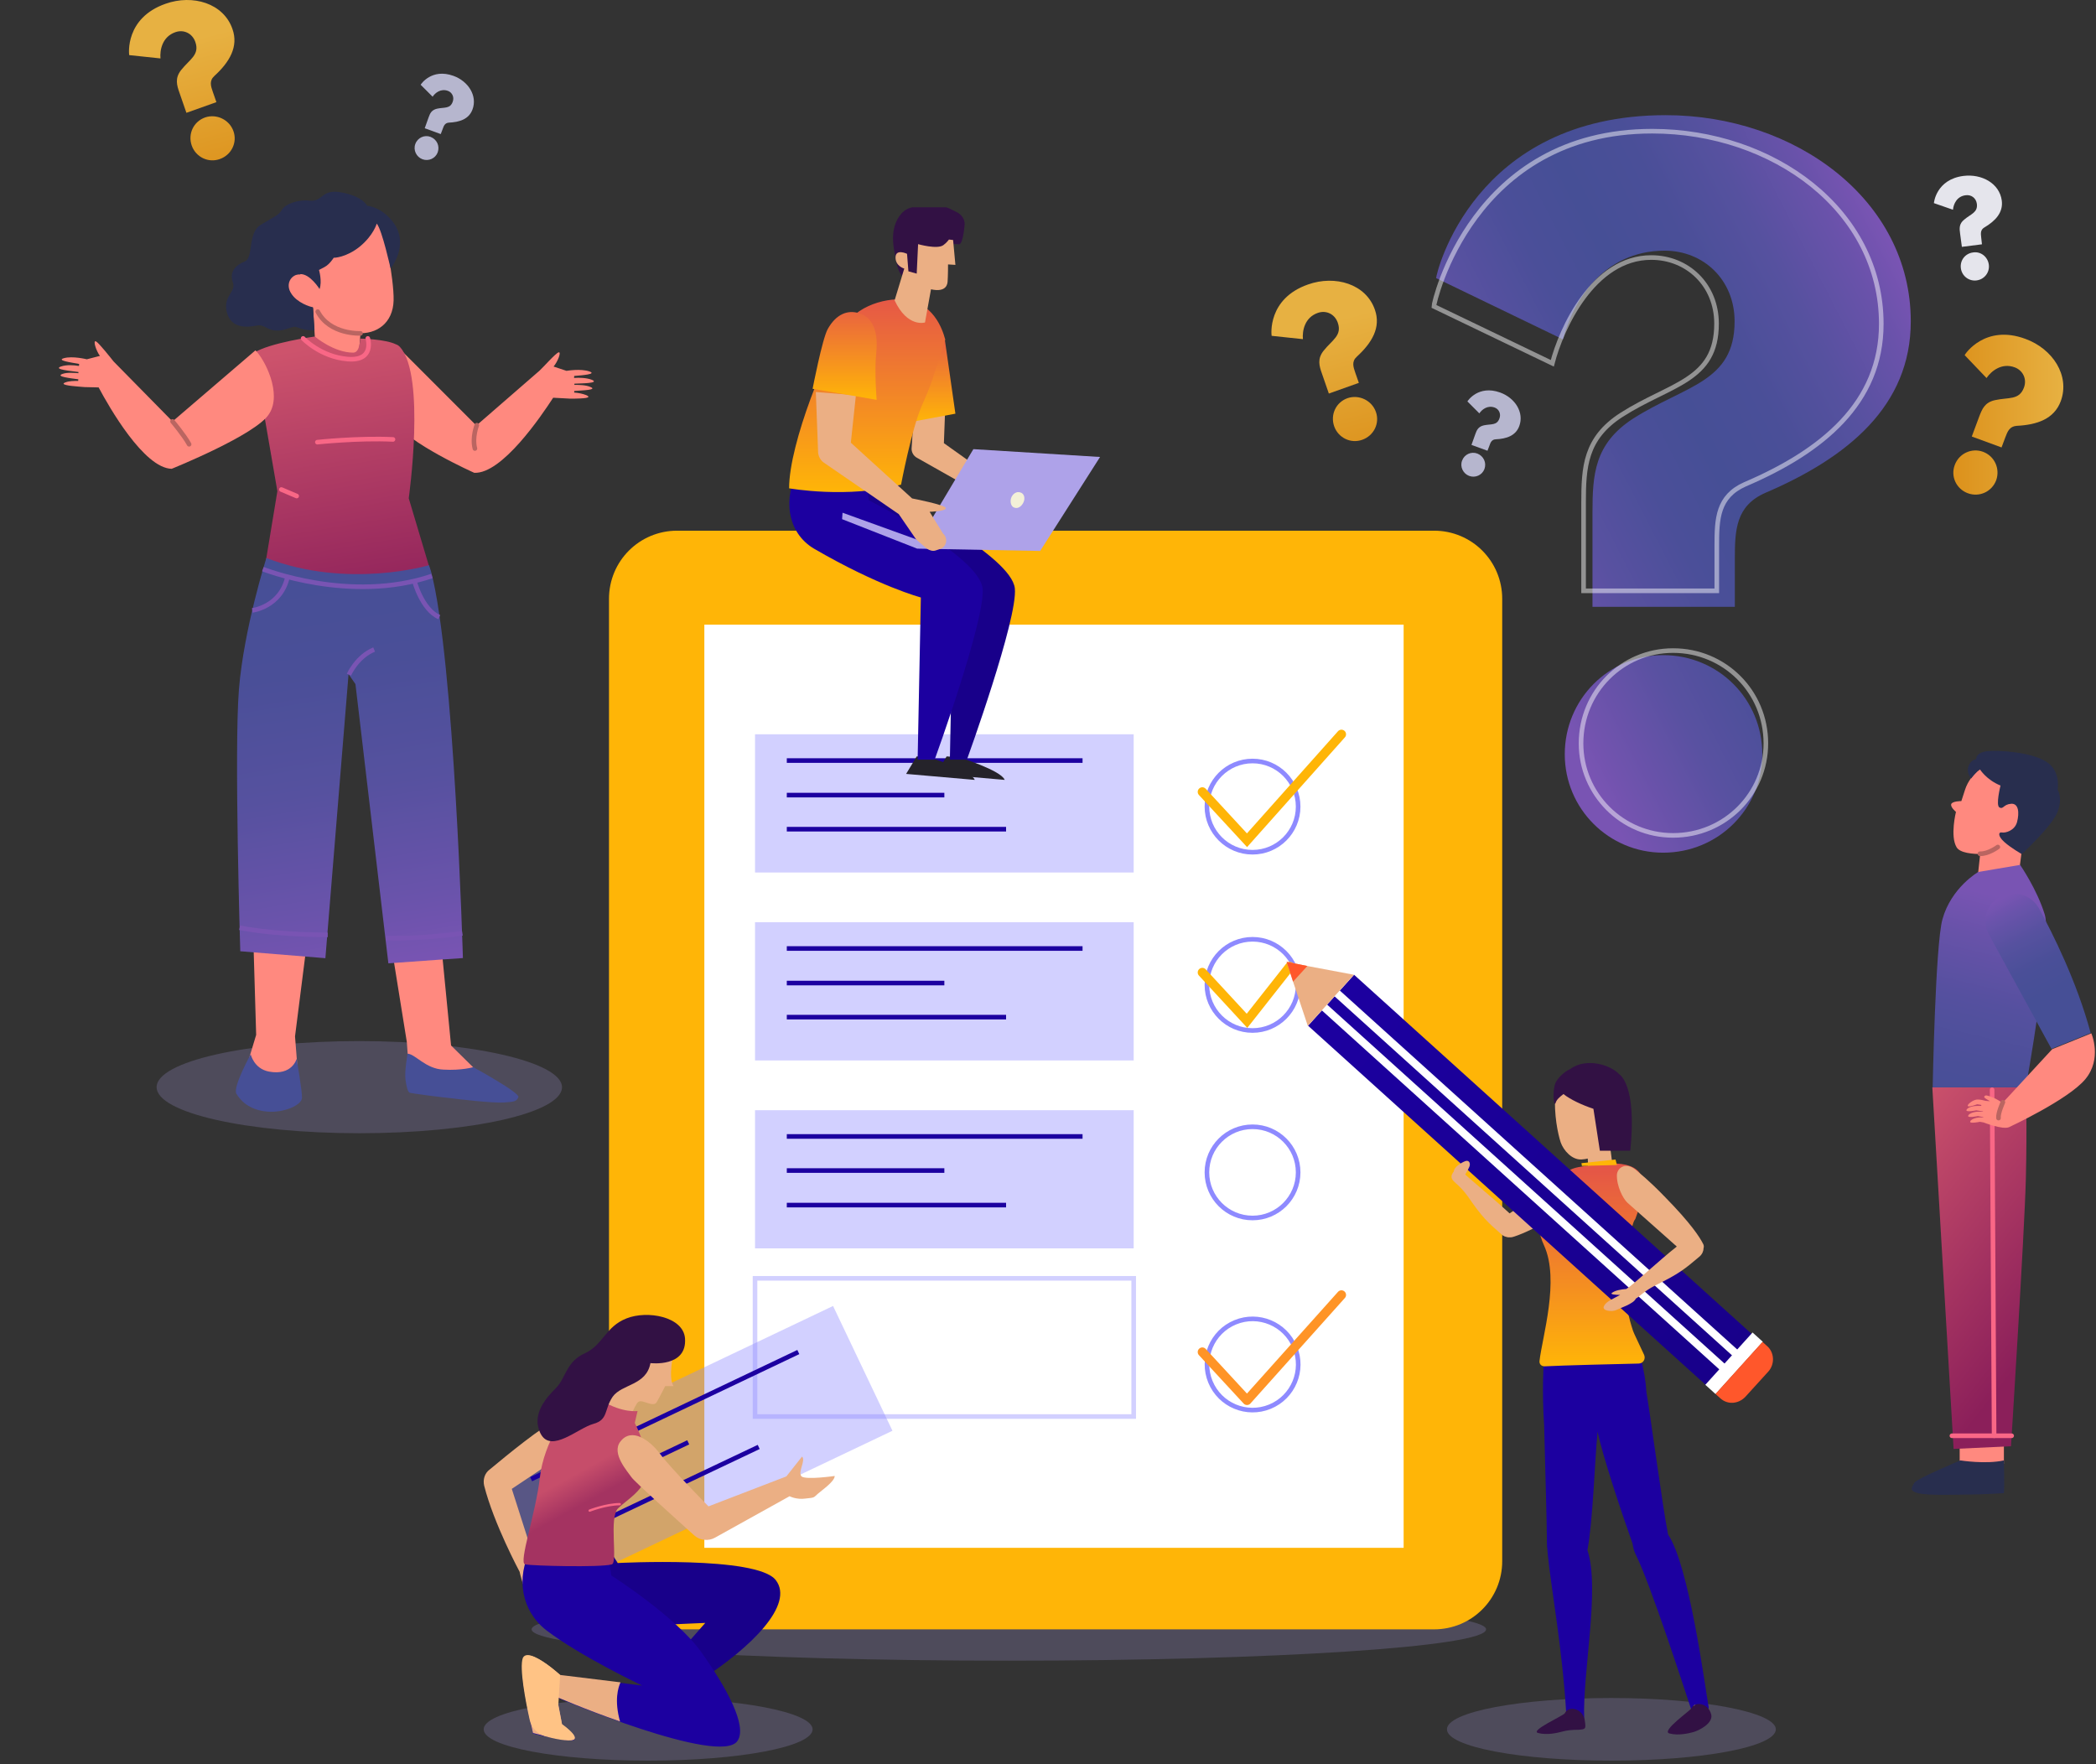 <svg width="455" height="383" viewBox="0 0 455 383" fill="none" xmlns="http://www.w3.org/2000/svg">
<rect x="0" y="0" width="455" height="383" fill="#333333" stroke="none"/>
<g clip-path="url(#clip0_44_81)">
<path opacity="0.22" d="M176.4 375.4C176.4 379.2 160.4 382.2 140.7 382.2C121 382.2 105 379.2 105 375.4C105 371.6 121 368.6 140.7 368.6C160.4 368.6 176.4 371.7 176.4 375.4Z" fill="#AEA2E9"/>
<path opacity="0.22" d="M385.5 375.4C385.5 379.2 369.5 382.2 349.8 382.2C330.1 382.2 314.1 379.2 314.1 375.4C314.1 371.6 330.1 368.6 349.8 368.6C369.5 368.6 385.5 371.7 385.5 375.4Z" fill="#AEA2E9"/>
<path opacity="0.22" d="M322.6 353.7C322.6 357.5 276.2 360.5 219 360.5C161.8 360.5 115.4 357.5 115.4 353.7C115.4 349.9 161.8 346.9 219 346.9C276.2 346.9 322.6 350 322.6 353.7Z" fill="#AEA2E9"/>
<path d="M311.3 353.7H147C138.8 353.7 132.2 347.1 132.2 338.9V130C132.2 121.8 138.8 115.2 147 115.2H311.3C319.5 115.2 326.1 121.8 326.1 130V338.9C326.1 347.1 319.5 353.7 311.3 353.7Z" fill="#FFB507"/>
<path d="M304.7 135.6H152.9V336H304.7V135.6Z" fill="white"/>
<path opacity="0.4" d="M246.1 159.4H163.9V189.4H246.1V159.4Z" fill="#8E8AFF"/>
<path d="M170.8 165.1H235" stroke="#1C00A0" stroke-miterlimit="10"/>
<path d="M170.8 180H218.4" stroke="#1C00A0" stroke-miterlimit="10"/>
<path d="M170.8 172.6H205" stroke="#1C00A0" stroke-miterlimit="10"/>
<path opacity="0.4" d="M246.1 200.2H163.9V230.2H246.1V200.2Z" fill="#8E8AFF"/>
<path d="M170.8 205.9H235" stroke="#1C00A0" stroke-miterlimit="10"/>
<path d="M170.8 220.8H218.4" stroke="#1C00A0" stroke-miterlimit="10"/>
<path d="M170.8 213.4H205" stroke="#1C00A0" stroke-miterlimit="10"/>
<path opacity="0.4" d="M246.1 241H163.9V271H246.1V241Z" fill="#8E8AFF"/>
<path opacity="0.4" d="M246.1 277.5H163.9V307.5H246.1V277.5Z" stroke="#8E8AFF" stroke-miterlimit="10"/>
<path d="M170.8 246.7H235" stroke="#1C00A0" stroke-miterlimit="10"/>
<path d="M170.8 261.6H218.4" stroke="#1C00A0" stroke-miterlimit="10"/>
<path d="M170.8 254.1H205" stroke="#1C00A0" stroke-miterlimit="10"/>
<path d="M271.9 185C277.368 185 281.8 180.568 281.8 175.1C281.8 169.632 277.368 165.2 271.9 165.2C266.432 165.2 262 169.632 262 175.1C262 180.568 266.432 185 271.9 185Z" stroke="#8E8AFF" stroke-miterlimit="10"/>
<path d="M271.9 223.7C277.368 223.7 281.8 219.268 281.8 213.8C281.8 208.332 277.368 203.9 271.9 203.9C266.432 203.9 262 208.332 262 213.8C262 219.268 266.432 223.7 271.9 223.7Z" stroke="#8E8AFF" stroke-miterlimit="10"/>
<path d="M261 171.9L270.7 182.4L291.2 159.4" stroke="#FFB507" stroke-width="2" stroke-miterlimit="10" stroke-linecap="round"/>
<path d="M261 211.1L270.7 221.6L280 209.8" stroke="#FFB507" stroke-width="2" stroke-miterlimit="10" stroke-linecap="round"/>
<path d="M271.9 264.4C277.368 264.4 281.8 259.968 281.8 254.5C281.8 249.032 277.368 244.6 271.9 244.6C266.432 244.6 262 249.032 262 254.5C262 259.968 266.432 264.4 271.9 264.4Z" stroke="#8E8AFF" stroke-miterlimit="10"/>
<path d="M275.681 305.357C280.737 303.277 283.15 297.492 281.071 292.435C278.991 287.379 273.205 284.966 268.149 287.046C263.093 289.126 260.68 294.911 262.759 299.967C264.839 305.024 270.624 307.437 275.681 305.357Z" stroke="#8E8AFF" stroke-miterlimit="10"/>
<path d="M261 293.5L270.7 304L291.2 281.1" stroke="#FF9426" stroke-width="2" stroke-miterlimit="10" stroke-linecap="round" stroke-linejoin="round"/>
<path d="M336 337.5C336 337.1 335.9 336.7 335.9 336.3C335.8 335.7 335.8 335 335.8 334.2C335.8 331 335.4 317.4 335.2 309.3C334.7 302.2 335.1 295.9 335.1 295.9L356.1 294.5C356.9 297.6 357.3 300.1 357.4 302.2C358 305.4 361.1 328.3 362 332.5C362 332.7 362.1 332.9 362.1 333.1C366.7 339.9 370.1 366 370.9 370.5C371 371.1 370.7 371.1 370.3 371C369.2 370.9 369.6 369.9 368.1 370.1C367.3 370.2 367.2 371.3 367.2 371.3C365.2 365.3 358.3 344 355.2 337.7C354.7 336.7 354.5 335.9 354.4 335.1C351.9 328.1 347.9 316 346.8 310.8C346.2 316.8 345.8 330.2 344.6 336.5C347.4 345 343.5 363 343.9 373.2C342.7 371.5 341.6 371.1 341.2 371.2C340.4 371.3 340 372 340 372C339.2 358.2 336.7 344.6 336 337.5Z" fill="#1C00A0"/>
<path d="M346.6 253.5C344.3 252.9 341.3 253.6 340.1 254.5C334.4 258.6 329.9 262 327.7 263.4C324.5 260.4 318.1 255.2 317.2 254.1C316.5 253.2 315.1 254.5 315.1 255.4C315.1 256.6 316.5 256.7 318.7 259.8C321.8 264.3 322.9 265.3 326 268C326.4 268.4 326.9 268.5 327.4 268.6C327.6 268.6 327.7 268.6 327.9 268.6C328.2 268.6 328.5 268.5 328.8 268.4C330.6 267.8 333.9 266.4 339.9 262.7C344.2 260 345.7 258.7 346.9 257.8C348.9 256 348 253.9 346.6 253.5Z" fill="#EBAF84"/>
<path d="M349.1 245.6C349.1 245.8 349.8 250.7 350.2 254.4C350.4 256.2 349.2 258.1 347.8 258.2C347.8 258.2 347.8 258.2 347.7 258.2C346.4 258.3 344.8 256.8 344.8 255C344.8 251.7 344.4 248.4 344.4 248.4L349.1 245.6Z" fill="#EBAF84"/>
<path d="M354.3 266.3C353.4 269.7 353 273.2 352.7 276.7C352.5 279.3 352.7 281.9 353.3 284.4C353.6 285.9 354 287.4 354.5 288.9C354.6 289.3 356 292.1 356.9 294.1C357.3 295 356.7 296 355.7 296C351 296.1 339.1 296.4 335.3 296.6C334.6 296.6 334.1 296.1 334.2 295.4C334.8 290.2 338.6 277.9 335.2 270.4C332.6 264.7 335.5 264.4 337.2 259.4C337.6 258.2 337.9 256.9 338.6 255.8C339.3 254.8 340.5 254 341.7 253.6C342.3 253.4 343 253.3 343.6 253.2C347.1 252.7 355.5 251.1 356.6 256.1C356.9 257.5 356.8 258.9 356.5 260.2C356.1 261.7 355.5 263.1 355 264.6C354.6 265.1 354.5 265.7 354.3 266.3Z" fill="url(#paint0_linear_44_81)"/>
<path d="M351.4 241.9C351.3 246.1 351.2 247 349.5 248.8C347.8 250.6 345.3 251.6 343.3 251.7C341.2 251.8 339.4 249.7 338.8 248C338.2 246.2 337.3 242 337.6 237.4C337.7 235.1 340.4 232.1 343.3 231.9C346.3 231.7 351.7 231.7 351.4 241.9Z" fill="#EBAF84"/>
<path d="M339.7 371.9C339.5 372.4 332 375.7 333.9 376.2C335.8 376.7 338 376.2 339.1 375.9C340.2 375.6 341.3 375.5 342.6 375.5C344.3 375.4 344.3 375.3 344 373.3C343.4 370.7 340.4 370.3 339.7 371.9Z" fill="#321144"/>
<path d="M367.2 370.8C367 371.3 360.5 375.8 362.4 376.3C364.3 376.8 366.5 376.3 367.6 376C368.7 375.7 371.8 374.2 371.5 372.3C370.9 369.6 367.9 369.3 367.2 370.8Z" fill="#321144"/>
<path d="M350.1 242C349.6 243.5 349.8 244.9 350.6 245.1C351.4 245.4 352.4 244.4 352.9 242.9C353.4 241.4 353.2 240 352.4 239.8C351.7 239.6 350.6 240.6 350.1 242Z" fill="#EBAF84"/>
<path d="M368 370.1C367.9 370.2 367.8 370.2 367.7 370.3C367.7 370.2 367.8 370.1 368 370.1Z" fill="#FFC385"/>
<path d="M370.562 300.887L380.549 289.83L293.946 211.606L283.959 222.663L370.562 300.887Z" fill="url(#paint1_linear_44_81)"/>
<path d="M376.306 294.506L377.446 293.244L290.546 214.752L289.406 216.014L376.306 294.506Z" fill="white"/>
<path d="M373.524 297.536L374.664 296.274L287.764 217.782L286.624 219.043L373.524 297.536Z" fill="white"/>
<path d="M372.416 302.623L382.671 291.269L380.445 289.258L370.19 300.612L372.416 302.623Z" fill="white"/>
<path d="M378.9 303.2L383.9 297.7C385.3 296.1 385.2 293.6 383.6 292.2L382.6 291.3L372.4 302.6L373.4 303.5C375 305 377.4 304.8 378.9 303.2Z" fill="#FF572B"/>
<path d="M283.9 222.7L293.9 211.6L283.8 209.7L279.3 208.8L280.7 213.1L283.9 222.7Z" fill="#EBAF84"/>
<path d="M280.7 213.1L283.8 209.7L279.3 208.8L280.7 213.1Z" fill="#FF572B"/>
<path d="M369.7 270C369 268.6 367.1 265.6 361.3 259.7C357.8 256.1 356.1 254.8 355 253.9C352.9 252.2 351.1 253.5 351 255C350.9 257.4 352.3 260.2 353.3 261.1C358 265.3 361.9 268.7 364 270.6C360.3 273.5 354.4 279 353.2 279.7C353.1 279.7 353.1 279.8 353.1 279.8C351.9 279.9 350.7 280.1 350 280.6C349.3 281 350.7 281.1 351.7 281.1C349.9 282.1 348.7 282.5 348.2 283.5C347.6 284.6 350 284.8 350.8 284.4C351.6 284 354.7 283 355.1 281.9C355.9 281.5 356.7 280.4 359.4 279C364.5 276.5 365.7 275.5 368.9 272.8C369.5 272.3 369.8 271.6 369.8 271C369.9 270.7 369.9 270.3 369.7 270Z" fill="#EBAF84"/>
<path d="M317.5 255.7C318 255.1 318.6 254.2 319 253.2C319.2 252.6 319 251.9 318.3 252C317.7 252.1 316 253.1 315.7 253.9C315.4 254.6 315.5 255.6 315.8 256.2C316.1 256.9 316.8 256.6 317.5 255.7Z" fill="#EBAF84"/>
<path d="M351 252.9L350.7 251.7L343.3 252.5L343.4 253.1L351 252.9Z" fill="#FFB507"/>
<path d="M351.5 233.2C349.8 231.3 344.5 229.4 340.8 232.1C339.6 232.6 338.1 234.1 337.7 235C336.9 236.8 337.3 240.6 337.7 239.4C337.9 238.7 338.6 238.1 339.4 237.5C340.9 238.7 343.5 239.9 345.9 240.7L347.3 249.8H353.9C355.4 235.3 351.5 233.2 351.5 233.2Z" fill="#321144"/>
<path opacity="0.4" d="M180.841 283.5L106.622 318.83L119.516 345.917L193.735 310.587L180.841 283.5Z" fill="#8E8AFF"/>
<path d="M115.3 321.1L173.3 293.5" stroke="#1C00A0" stroke-miterlimit="10"/>
<path d="M121.7 334.5L164.7 314.1" stroke="#1C00A0" stroke-miterlimit="10"/>
<path d="M118.5 327.8L149.4 313.1" stroke="#1C00A0" stroke-miterlimit="10"/>
<path d="M122.2 315.8L111.1 323.2L116.6 340.4C116.6 340.4 120.6 342.2 121.4 343.6C122.1 345 123.4 346.8 122.7 346.7C122 346.6 119.8 344.8 119.4 344.8C119 344.8 120.1 349.7 120.1 349.7C120.1 349.7 116.4 349.2 115 347.1C113.6 345 112.8 341.2 112.8 341.2C112.8 341.2 107.2 330.8 105.1 322.5C104.8 321.2 105.2 319.8 106.3 319C109.8 316.1 117.9 309.4 121 308.2C125 306.5 127.5 312.8 122.2 315.8Z" fill="#EBAF84"/>
<path d="M132.7 337.1L134.1 339.3C134.1 339.3 164.3 337.7 168.4 343C172.5 348.3 163.1 357.6 152.1 364.7C141.1 371.8 144.9 369.6 144.9 369.6C144.9 369.6 155.4 371.1 155.3 372.7C155.2 374.3 135.2 372.7 135.2 372.7L153.1 352.3L128 353.4L122.6 338.4L132.7 337.1Z" fill="#18008A"/>
<path d="M131.8 336.1L132.7 342C132.7 342 146.7 350.9 152.2 358.6C157.7 366.3 162.3 374.7 160.1 377.9C156.4 383.5 120.9 368.5 120.9 368.5L122 374.4C122 374.4 125.3 376.7 124.7 377.6C124.1 378.5 115.7 376.3 115.7 376.3C115.7 376.3 112.5 363 113.6 360.2C114.7 357.4 121.6 363.7 121.6 363.7L139.4 365.9C139.4 365.9 125.9 359.5 118.6 353.9C113.2 349.7 111.9 342.5 115.3 336.2H131.8V336.1Z" fill="#1C00A0"/>
<path d="M121.6 363.6L134.7 365.2C134.2 366.3 133.3 369.1 134.6 373.7C127.1 371.1 120.9 368.4 120.9 368.4L122 374.3C122 374.3 125.3 376.6 124.7 377.5C124.1 378.4 115.7 376.2 115.7 376.2C115.7 376.2 112.5 362.9 113.6 360.1C114.7 357.3 121.6 363.6 121.6 363.6Z" fill="#EBAF84"/>
<path d="M119.8 362.1L121.6 363.6L121.2 370.2L122 374.3C122 374.3 125.3 376.6 124.7 377.5C124.3 378.1 121.5 377.8 118.3 376.9C116.7 376.4 115.4 375.1 115 373.4C114.1 369.4 112.7 362 113.5 359.9C114.3 358.2 117.6 360.4 119.8 362.1Z" fill="#FFC385"/>
<path d="M147.4 290.6C147.4 290.6 153.8 299 141.7 301.5C129.7 304 131.7 297.2 132.5 295.6C133.3 293.9 143.2 289 147.4 290.6Z" fill="#FFB507"/>
<path d="M146.2 293.8C146.2 293.8 145 299 146.2 300.9H144.4C144.4 300.9 143.4 302.9 142.6 304.3C141.9 305.7 139.5 303.7 138.6 304.3C137.7 304.9 136 309.9 136 309.9L127 307.2L134.5 291.6L146.2 293.8Z" fill="#EBAF84"/>
<path d="M138.4 306.3C138.4 306.3 135.2 306.8 130.7 304.1L129.1 305.7L123.3 306.3C123.3 306.3 118.1 312.8 117.2 320.7C116.3 328.6 112.5 339.3 114 339.6C115.5 339.9 130.2 340.3 132.8 339.6C134.2 339.2 132.1 329.4 134.2 327.4C136.3 325.4 139.2 323.9 140.2 320.7C141.6 316.1 137.8 308.9 137.8 308.9L138.4 306.3Z" fill="url(#paint2_linear_44_81)"/>
<path d="M153.8 327C153.8 327 145.4 318.5 143.2 315.5C141 312.6 137.1 309.8 134.7 312.9C132.6 315.5 136.3 319.5 137.1 320.7C137.7 321.6 146.6 329.6 150.7 333.3C151.9 334.4 153.8 334.6 155.2 333.8L171.4 324.8C171.4 324.8 172.9 325.6 174.9 325.3C176.9 325.1 176.6 325.1 177.5 324.3C178.4 323.5 181.2 321.6 181.2 320.4C181.2 320.4 175 321.3 174 320.5C173.1 319.6 175 317 174.1 316.2L170.7 320.5L153.8 327Z" fill="#EBAF84"/>
<path d="M148.7 290.5C148.3 285.8 140.5 284.4 136 286.2C131.4 288 130.9 292 126.9 293.8C122.9 295.6 122.8 299.2 120.7 301.3C118.6 303.4 115.2 307.1 117.4 311.3C119.7 315.5 125.5 310 128.8 309.1C132.1 308.2 131.1 306 133 303.2C135 300.4 140.3 300.8 141.2 295.9C141.2 295.9 149.2 296.9 148.7 290.5Z" fill="#321144"/>
<path d="M201.7 164.4C201.7 164.4 210.8 167.2 211.6 169.3L196.7 168L199 164.2L201.7 164.4Z" fill="#25232A"/>
<path d="M208.2 164.4C208.2 164.4 217.3 167.2 218.1 169.3L203.2 168L205.5 164.2L208.2 164.4Z" fill="#25232A"/>
<path d="M194.6 101.8L195.6 108.6C195.6 108.6 219.5 120.7 220.3 127.7C221 134.3 209.9 164.9 209.9 164.9H206.2L206.9 129.7C206.9 129.7 197.8 127.3 183.7 119.1C177.8 115.6 176.9 108 180.4 101.8H194.6Z" fill="#18008A"/>
<path d="M187.6 101.8L188.6 108.6C188.6 108.6 212.5 120.7 213.3 127.7C214 134.3 202.9 164.9 202.9 164.9H199.2L199.9 129.7C199.9 129.7 190.8 127.3 176.7 119.1C170.8 115.6 169.9 108 173.4 101.8H187.6Z" fill="#1C00A0"/>
<path d="M208 53C208.9 53.5 209.3 50 209.4 48.8C209.5 47.6 208.7 46.6 207.8 46.1C206.9 45.7 205.7 44.9 204.7 44.9C202.3 44.9 202.3 44.9 199.9 44.9C198.9 44.9 197.8 44.9 196.9 45.4C195.2 46.3 194.1 48.5 193.9 50.7C193.7 52.8 194.2 54.9 194.6 57C194.9 58.4 195.4 59.9 196.5 60.3C197.6 60.7 198.9 59.9 199.8 58.9C201.2 57.2 202.7 58.1 203.9 56.2C205.1 54.3 204.8 52.7 206.7 53" fill="#321144"/>
<path d="M205.2 88.2L204.9 96.2L216.7 104.6L219.2 105.2C219.9 105.4 220.5 105.9 220.8 106.6L220.9 106.8L218.2 106.9L220.4 110.2C220.8 110.8 220.6 111.7 219.9 112.1L218.5 112.8C218 113.1 217.4 112.9 217 112.5L211.5 106.4L199.1 99.4C198.3 99 197.8 98.1 197.9 97.2L198.6 86.7L205.2 88.2Z" fill="#EBAF84"/>
<path d="M205.1 73.7L207.4 89.8L197.2 91.7L198.4 78.7L205.1 73.7Z" fill="url(#paint3_linear_44_81)"/>
<path d="M197.9 65.3C194.2 64.3 186.9 65.5 183.3 70.7C179.7 75.9 171.3 96.1 171.3 106C171.3 106 184.1 108.3 195.6 105.2C195.6 105.2 197.9 93.1 200.1 88.1C202.3 83.1 202.1 83.3 205.2 73.7C205.1 73.7 203.9 66.9 197.9 65.3Z" fill="url(#paint4_linear_44_81)"/>
<path d="M206.9 52.1L207.4 57.5L205.8 57.4C205.8 57.4 205.8 60 205.7 61.2C205.6 62.3 204.8 63.4 202.1 62.8L200.8 70C200.8 70 197 71.2 194.2 65.2L196.3 58.3C196.3 58.3 194.4 57.8 194.4 55.9C194.4 53.9 196.9 55.1 196.9 55.1L197.2 58.9L199 59.4L199.3 53C199.3 53 203.5 54.2 204.8 53.2C205.5 52.7 206 52 206 52L206.9 52.1Z" fill="#EBAF84"/>
<path d="M182.8 112.7L199.1 119.1L225.8 119.6L238.8 99.2L211.3 97.5L199.5 117.3L182.9 111.3L182.8 112.7Z" fill="#AEA2E9"/>
<path d="M222.2 109C221.8 109.9 221 110.5 220.2 110.2C219.5 110 219.2 109 219.5 108.1C219.8 107.2 220.7 106.6 221.5 106.9C222.3 107.1 222.6 108.1 222.2 109Z" fill="#F3F0D8"/>
<path d="M185.8 85.8L184.7 96.1L198 108.2C198 108.2 205.3 109.6 205.3 110.3C205.4 111 201.8 111.1 201.8 111.1L204.7 115.8L204.8 115.9C205.9 117 205.4 118.8 204 119.2L203.1 119.5C202.5 119.7 201.8 119.5 201.2 119.1L199.1 117.3C198.9 117.1 198.7 116.9 198.6 116.7L195.1 111.6L178.8 100.4C178.1 99.9 177.7 99.1 177.6 98.3L177.1 85.1L185.8 85.8Z" fill="#EBAF84"/>
<path d="M186.5 68C190.1 69.1 190.6 73.1 190.2 76.8C189.8 80.5 190.3 86.8 190.3 86.8L176.4 84.4C176.4 84.4 178.5 73.5 179.7 71.4C181.5 68.2 184 67.2 186.5 68Z" fill="url(#paint5_linear_44_81)"/>
<path d="M128 327.924C128 327.924 131.543 326.54 134.536 326.52" stroke="#F96786" stroke-width="0.5" stroke-miterlimit="10" stroke-linecap="round" stroke-linejoin="round"/>
</g>
<path opacity="0.22" d="M122 236C122 241.588 102.28 246 78 246C53.72 246 34 241.588 34 236C34 230.412 53.72 226 78 226C102.28 226 122 230.559 122 236Z" fill="#AEA2E9"/>
<path d="M425.407 312.115H435.007V317.758H425.407V312.115Z" fill="#FF897F"/>
<path d="M435.007 317.025C435.007 317.025 435.154 323.108 435.007 324.134C435.007 324.134 430.244 324.427 427.825 324.427C425.407 324.427 418.591 324.72 416.392 324.134C414.267 323.621 415.073 322.742 415.586 321.862C416.099 320.983 425.553 317.025 425.553 317.025C425.553 317.025 431.05 317.905 435.007 317.025Z" fill="#282E4E"/>
<path d="M439.771 236.044C439.771 236.044 440.064 244.326 439.771 255.978C439.478 267.557 436.546 313.947 436.546 313.947L424.088 314.534L419.47 236.044H439.771Z" fill="url(#paint6_linear_44_81)"/>
<path d="M426.579 171.406L425.773 173.898C425.773 173.898 423.794 173.898 423.574 174.557C423.355 175.217 424.601 176.243 424.601 176.243C424.601 176.243 423.281 181.519 424.747 183.938C426.213 186.356 435.154 185.037 435.154 185.037C435.154 185.037 438.818 184.671 440.87 180.567C442.922 176.463 444.388 173.385 443.582 169.281C443.142 166.862 438.818 165.25 434.714 165.396C431.05 165.396 427.752 167.888 426.579 171.406Z" fill="#FF897F"/>
<path d="M429.95 184.524L429.364 189.947L438.378 188.628L439.111 182.985L429.95 184.524Z" fill="#FF897F"/>
<path d="M429.804 167.009C429.804 167.009 431.196 169.281 434.274 170.526C434.274 170.526 433.175 174.85 434.054 175.29C434.934 175.73 434.861 174.63 436.546 174.484C438.232 174.337 438.378 176.463 437.865 178.441C437.352 180.347 435.3 180.86 434.567 180.713C433.835 180.567 433.615 181.446 435.08 182.765C436.546 184.084 438.891 185.403 438.891 185.403C438.891 185.403 445.487 179.321 446.66 176.243C447.832 173.165 446.66 171.406 446.66 171.406C446.66 171.406 447.466 167.375 444.168 165.323C440.87 163.271 434.201 162.831 431.489 163.051C428.778 163.344 428.998 164.81 428.998 164.81C428.998 164.81 427.825 164.883 427.312 166.349C426.799 167.815 427.898 168.987 427.898 168.987C427.898 168.987 428.998 167.522 429.804 167.009Z" fill="#282E4E"/>
<path d="M438.525 187.749C438.525 187.749 442.189 193.025 443.875 198.522C445.56 204.018 439.771 236.044 439.771 236.044H419.544C419.544 236.044 420.13 204.971 421.669 199.548C423.574 192.659 429.437 189.288 429.437 189.288L438.525 187.749Z" fill="url(#paint7_linear_44_81)"/>
<path d="M432.442 236.557L432.882 311.676" stroke="#F96786" stroke-miterlimit="10" stroke-linecap="round" stroke-linejoin="round"/>
<path d="M436.693 311.676H423.721" stroke="#F96786" stroke-miterlimit="10" stroke-linecap="round" stroke-linejoin="round"/>
<path d="M442.629 197.203C445.487 202.406 450.837 213.032 453.842 224.245L445.34 227.69L431.783 202.919C430.83 201.233 430.757 199.181 431.563 197.422C431.563 197.349 431.636 197.349 431.636 197.276C433.835 192.879 440.21 192.879 442.629 197.203Z" fill="url(#paint8_linear_44_81)"/>
<path d="M428.998 241.028C428.998 241.028 426.872 241.467 426.872 241.028C426.872 240.588 427.972 240.075 429.144 240.075C429.437 240.075 429.804 240.075 430.097 240.075V239.855L429.218 239.709C429.218 239.709 427.239 240.441 427.166 240.075C427.019 239.709 428.485 238.609 429.364 238.683C429.877 238.683 430.537 238.829 431.05 238.976L432.002 239.049C431.27 238.609 430.61 238.316 430.757 238.023C430.976 237.657 431.343 237.73 432.589 238.243C433.395 238.536 434.128 239.049 434.494 239.269H434.861L445.487 227.763L453.988 224.318C453.988 224.318 456.407 229.815 452.669 234.285C448.931 238.756 436.106 244.692 436.106 244.692C434.714 245.278 430.61 243.666 430.61 243.666L429.804 243.519C429.804 243.519 427.679 243.959 427.679 243.519C427.679 243.08 428.778 242.567 429.95 242.567C430.17 242.567 430.317 242.567 430.537 242.567V242.493L429.364 242.274C429.364 242.274 427.239 242.713 427.239 242.274C427.239 241.834 428.338 241.321 429.511 241.321C429.804 241.321 430.17 241.321 430.463 241.321V241.248L428.998 241.028Z" fill="#FF897F"/>
<path d="M433.688 183.864C433.688 183.864 431.636 185.403 429.804 185.33" stroke="#BA6561" stroke-miterlimit="10" stroke-linecap="round" stroke-linejoin="round"/>
<path d="M434.787 239.269C434.787 239.269 433.688 241.687 433.835 242.713" stroke="#BA6561" stroke-miterlimit="10" stroke-linecap="round" stroke-linejoin="round"/>
<path d="M54.989 203.735L55.608 224.647L52.421 235.214C52.421 235.214 51.803 235.956 56.912 237.165C62.021 238.374 64.956 236.589 64.956 236.589L64.043 224.983L66.386 206.513L54.989 203.735Z" fill="#FF897F"/>
<path d="M85.224 206.994L88.31 226.17L88.968 235.202L108.331 237.222L97.917 226.954L95.891 206.191L85.224 206.994Z" fill="#FF897F"/>
<path d="M54.427 228.864C54.427 228.864 55.101 232 58.398 232.621C63.436 233.56 64.389 229.853 64.389 229.853C64.389 229.853 65.595 236.729 65.559 238.31C65.523 239.892 61.664 241.602 58.062 241.308C53.997 240.976 52.129 238.799 51.312 237.412C50.502 235.938 54.427 228.864 54.427 228.864Z" fill="#464F96"/>
<path d="M88.472 228.736C88.472 228.736 87.782 232.641 88.016 234.333C88.25 236.024 88.534 237.104 88.989 237.229C89.351 237.346 96.158 238.254 97.821 238.389C99.477 238.612 107.03 239.493 109.368 239.331C111.706 239.17 112.083 239.112 112.531 238.181C112.979 237.249 102.741 231.661 102.741 231.661C102.741 231.661 100.168 232.419 96.281 232.19C92.387 232.048 90.142 228.785 88.472 228.736Z" fill="#464F96"/>
<path d="M78.472 69.743L77.88 77.001L68.501 75.707L67.864 65.269L78.472 69.743Z" fill="#FF897F"/>
<path d="M128.488 82.449C127.316 82.001 125.738 81.96 124.616 82.045L124.651 81.608C126.335 81.481 129.611 81.22 127.984 80.647C126.087 79.964 122.975 80.503 122.975 80.503L120.168 79.57C121.092 78.501 121.924 76.28 121.256 76.49C120.588 76.699 117.922 79.739 117.119 80.465L103.408 92.374L86.557 75.508C84.46 77.273 83.136 86.672 85.629 91.452C88.228 96.065 102.943 102.635 102.943 102.635C108.962 102.95 117.528 90.269 120.081 86.34L123.136 86.501C123.136 86.501 123.968 86.569 124.621 86.535C126.391 86.503 128.722 86.429 127.286 85.784C126.476 85.454 125.56 85.291 124.636 85.215L124.665 84.866C126.349 84.739 129.795 84.668 128.175 84.008C127.188 83.575 125.795 83.549 124.679 83.546L124.701 83.284C126.1 83.222 130.286 83.212 128.488 82.449Z" fill="#FF897F"/>
<path d="M83.133 49.085C83.133 49.085 85.56 60.374 85.445 65.206C85.323 70.126 81.769 72.652 77.519 72.306C73.27 71.959 69.682 69.202 69.682 69.202L65.088 59.409C63.34 55.745 64.898 51.471 68.587 49.571C70.136 48.818 71.778 48.071 73.583 47.602C79.481 45.971 83.133 49.085 83.133 49.085Z" fill="#FF897F"/>
<path d="M66.715 59.981C66.715 59.981 63.837 58.779 62.678 60.444C61.519 62.11 63.693 65.104 65.647 66.232C67.601 67.36 70.728 66.646 70.728 66.646L66.715 59.981Z" fill="#FF897F"/>
<path d="M93.769 125.037C93.769 125.037 88.936 127.283 79.009 127.002C74.831 126.925 70.411 126.388 66.546 125.897C61.209 125.198 57.273 124.437 57.273 124.437L60.213 106.632L55.034 76.633C58.567 74.369 68.345 73.054 68.345 73.054C68.345 73.054 72.43 76.556 76.708 76.553C78.2 76.498 78.166 73.503 78.166 73.503C78.166 73.503 83.644 73.598 85.968 74.755C86.33 74.873 86.593 75.07 86.849 75.355C92.475 81.624 88.729 108.165 88.729 108.165L93.769 125.037Z" fill="url(#paint9_linear_44_81)"/>
<path d="M81.783 48.535C81.783 48.535 81.114 51.033 78.122 53.518C75.037 55.995 72.436 55.959 72.436 55.959C72.436 55.959 71.576 57.385 70.41 57.994C69.245 58.603 69.245 58.603 69.245 58.603C69.245 58.603 69.976 61.04 69.371 62.751C69.371 62.751 67.319 59.415 65.173 59.504C63.027 59.593 61.917 61.791 63.246 63.748C64.482 65.697 67.288 66.63 67.935 66.683L68.275 71.64C68.275 71.64 66.761 71.956 64.601 71.076L64.508 71.069C63.528 70.548 62.213 71.85 59.989 71.756C57.764 71.663 57.502 70.321 55.612 70.695C53.721 71.069 50.161 71.395 49.245 67.799C48.33 64.203 51.371 63.395 50.526 61.214C49.774 59.04 51.103 57.564 53.122 56.76C55.14 55.956 53.628 50.552 56.656 48.774C59.691 46.909 60.444 46.795 61.197 45.536C61.951 44.277 64.73 43.271 67.125 43.554C70.166 43.891 69.655 41.032 73.876 41.729C78.829 42.573 79.681 44.667 79.681 44.667C79.681 44.667 81.997 44.768 84.32 47.07C88.199 50.819 86.997 55.298 84.8 58.288C84.793 58.375 82.969 49.952 81.783 48.535Z" fill="#282E4E"/>
<path d="M55.454 76.051L37.456 91.484L24.662 78.469C23.987 77.622 21.459 74.423 20.833 74.108C20.116 73.785 20.854 76.134 21.692 77.259L18.843 77.994C18.843 77.994 15.744 77.213 13.84 77.762C12.22 78.246 15.438 78.685 17.179 79.003L17.144 79.44C16.042 79.262 14.472 79.134 13.228 79.561C11.409 80.205 15.658 80.551 17.037 80.752L17.015 81.014C15.999 80.931 14.521 80.811 13.562 81.173C11.934 81.744 15.345 82.11 17.001 82.333L16.972 82.683C16.041 82.695 15.018 82.7 14.25 82.989C12.815 83.488 15.117 83.764 16.872 83.907C17.427 83.953 18.35 84.028 18.35 84.028L21.413 84.102C23.672 88.335 31.235 101.627 37.269 101.767C37.269 101.767 55.633 94.375 58.42 89.849C61.292 85.418 57.436 77.974 55.454 76.051Z" fill="#FF897F"/>
<path d="M100.488 207.975L95.812 208.297L84.307 209.12L77.162 148.505L75.664 146.358L70.635 208.004L52.16 206.497C52.16 206.497 50.801 162.727 51.871 149.611C52.941 136.495 57.821 121.136 57.821 121.136C75.584 127.955 93.123 122.696 93.123 122.696C93.272 123.148 93.421 123.6 93.571 124.052C98.624 143.038 100.488 207.975 100.488 207.975Z" fill="url(#paint10_linear_44_81)"/>
<path d="M37.456 91.484C37.456 91.484 39.999 94.508 41.051 96.442" stroke="#BA6561" stroke-miterlimit="10" stroke-linecap="round" stroke-linejoin="round"/>
<path d="M103.507 92.294C103.507 92.294 102.455 94.937 103.094 97.366" stroke="#BA6561" stroke-miterlimit="10" stroke-linecap="round" stroke-linejoin="round"/>
<path d="M78.258 72.366C78.258 72.366 71.628 72.706 68.972 67.647" stroke="#BA6561" stroke-miterlimit="10" stroke-linecap="round" stroke-linejoin="round"/>
<path d="M61.08 106.262L64.405 107.678" stroke="#F96786" stroke-miterlimit="10" stroke-linecap="round" stroke-linejoin="round"/>
<path d="M54.755 132.505C54.755 132.505 60.951 131.778 62.417 125.208" stroke="#7954B3" stroke-miterlimit="10"/>
<path d="M57.067 123.539C57.067 123.539 75.981 131.068 93.769 125.037" stroke="#7954B3" stroke-miterlimit="10"/>
<path d="M75.749 146.453C75.749 146.453 77.463 142.544 81.215 141.001" stroke="#7954B3" stroke-miterlimit="10"/>
<path d="M89.96 126.135C89.96 126.135 91.593 132.341 95.365 133.969" stroke="#7954B3" stroke-miterlimit="10"/>
<path d="M52.019 201.38C52.019 201.38 58.684 202.892 71.141 202.94" stroke="#7954B3" stroke-miterlimit="10"/>
<path d="M100.369 202.596C100.369 202.596 91.614 203.906 83.733 203.615" stroke="#7954B3" stroke-miterlimit="10"/>
<path d="M65.801 73.463C65.801 73.463 69.566 77.467 75.478 77.949C81.39 78.431 79.843 73.464 79.843 73.464" stroke="#F96786" stroke-miterlimit="10" stroke-linecap="round" stroke-linejoin="round"/>
<path d="M68.892 95.985C68.892 95.985 77.711 95.031 85.308 95.387" stroke="#F96786" stroke-miterlimit="10" stroke-linecap="round" stroke-linejoin="round"/>
<path d="M311.755 60.375C311.755 59.437 319.813 25 361.59 25C389.681 25 414.791 43.378 414.791 69.757C414.791 88.135 401.105 99.338 383.169 107.009C376.822 109.824 376.601 115.067 376.601 121.248V131.733H345.696V111.314C345.696 103.091 346.082 96.358 354.471 90.894C365.895 83.609 376.546 83.002 376.546 69.757C376.546 60.762 369.813 54.415 361.369 54.415C347.903 54.415 341.336 65.674 339.294 73.676L311.755 60.375ZM382.561 163.742C382.561 175.553 373.014 185.1 361.038 185.1C349.228 185.1 339.68 175.553 339.68 163.742C339.68 151.767 349.228 142.219 361.038 142.219C373.014 142.219 382.561 151.767 382.561 163.742Z" fill="url(#paint11_linear_44_81)"/>
<path opacity="0.47" d="M311.259 66.501C311.259 65.618 319.592 28.477 358.665 28.477C384.935 28.477 408.389 45.64 408.389 70.309C408.389 87.473 395.586 97.958 378.809 105.133C372.848 107.782 372.683 112.638 372.683 118.433V128.257H343.764V109.162C343.764 101.435 344.096 95.144 351.987 90.067C362.694 83.223 372.628 82.727 372.628 70.254C372.628 61.865 366.336 55.905 358.444 55.905C345.862 55.905 338.908 71.358 336.976 78.863L311.259 66.501ZM383.334 161.369C383.334 172.407 374.394 181.347 363.191 181.347C352.153 181.347 343.213 172.407 343.213 161.369C343.213 150.166 352.153 141.226 363.191 141.226C374.394 141.226 383.334 150.166 383.334 161.369Z" stroke="white" stroke-miterlimit="10"/>
<path d="M276.049 72.903C275.994 72.682 275.111 64.846 283.941 61.755C289.846 59.658 296.524 61.645 298.455 67.219C299.835 71.082 297.793 74.448 294.537 77.428C293.378 78.477 293.764 79.636 294.206 80.905L294.978 83.113L288.466 85.431L286.976 81.126C286.369 79.415 285.928 77.925 287.307 76.159C289.184 73.786 291.391 72.848 290.398 70.033C289.735 68.157 287.859 67.274 286.038 67.936C283.223 68.93 282.671 71.799 282.837 73.621L276.049 72.903ZM298.676 89.404C299.559 91.888 298.234 94.592 295.696 95.475C293.212 96.358 290.508 95.033 289.625 92.55C288.742 90.011 290.011 87.307 292.55 86.424C295.034 85.596 297.793 86.921 298.676 89.404Z" fill="url(#paint12_linear_44_81)"/>
<path d="M426.491 77.097C426.546 76.877 430.906 70.309 439.681 73.565C445.586 75.718 449.394 81.512 447.352 87.086C445.917 90.95 442.22 92.219 437.805 92.44C436.259 92.55 435.818 93.599 435.321 94.923L434.493 97.13L428.036 94.757L429.637 90.453C430.299 88.742 430.851 87.362 433.058 86.866C436.039 86.203 438.301 86.921 439.35 84.161C440.067 82.285 439.129 80.409 437.363 79.746C434.548 78.698 432.286 80.519 431.237 82.064L426.491 77.097ZM433.334 104.25C432.396 106.733 429.692 108.003 427.153 107.064C424.67 106.126 423.401 103.422 424.339 100.939C425.277 98.4 428.036 97.186 430.465 98.069C433.003 99.007 434.217 101.766 433.334 104.25Z" fill="url(#paint13_linear_44_81)"/>
<path d="M318.544 87.141C318.599 87.031 320.917 83.499 325.663 85.21C328.864 86.369 330.906 89.515 329.802 92.495C329.029 94.592 327.042 95.254 324.669 95.365C323.842 95.42 323.566 96.027 323.345 96.689L322.903 97.848L319.427 96.579L320.254 94.261C320.585 93.323 320.917 92.605 322.131 92.329C323.731 91.998 324.945 92.384 325.497 90.839C325.884 89.846 325.387 88.797 324.449 88.466C322.903 87.914 321.689 88.908 321.137 89.735L318.544 87.141ZM322.241 101.822C321.744 103.146 320.254 103.808 318.93 103.312C317.605 102.815 316.888 101.325 317.385 100C317.881 98.621 319.371 97.958 320.696 98.455C322.076 99.007 322.738 100.442 322.241 101.822Z" fill="#B6B6CE"/>
<path d="M419.813 44.095C419.813 43.985 420.31 38.962 426.215 38.19C430.189 37.693 434.052 39.79 434.548 43.543C434.88 46.137 433.169 47.958 430.74 49.393C429.913 49.89 429.968 50.662 430.078 51.545L430.244 53.035L425.884 53.587L425.498 50.718C425.332 49.559 425.277 48.565 426.381 47.682C427.871 46.413 429.361 46.137 429.14 44.261C428.974 42.991 427.926 42.219 426.712 42.384C424.78 42.605 424.063 44.316 423.952 45.53L419.813 44.095ZM431.734 57.45C431.955 59.106 430.796 60.651 429.085 60.872C427.429 61.093 425.884 59.934 425.663 58.223C425.442 56.512 426.601 55.022 428.312 54.801C429.968 54.526 431.513 55.74 431.734 57.45Z" fill="#E5E5EC"/>
<path d="M91.317 18.399C91.372 18.288 93.69 14.756 98.436 16.467C101.637 17.626 103.679 20.772 102.575 23.752C101.803 25.849 99.816 26.511 97.443 26.622C96.615 26.677 96.339 27.284 96.118 27.946L95.677 29.105L92.2 27.836L93.028 25.518C93.359 24.58 93.69 23.862 94.904 23.586C96.505 23.255 97.719 23.641 98.271 22.096C98.657 21.103 98.16 20.054 97.222 19.723C95.677 19.171 94.463 20.165 93.911 20.992L91.317 18.399ZM95.015 33.079C94.518 34.403 93.028 35.065 91.703 34.569C90.379 34.072 89.661 32.582 90.158 31.257C90.655 29.878 92.145 29.215 93.469 29.712C94.849 30.264 95.511 31.699 95.015 33.079Z" fill="#B6B6CE"/>
<path d="M28.049 11.964C27.994 11.743 27.111 3.907 35.941 0.816C41.846 -1.281 48.524 0.706 50.455 6.28C51.835 10.143 49.793 13.509 46.537 16.49C45.378 17.538 45.764 18.697 46.206 19.966L46.978 22.174L40.466 24.492L38.976 20.187C38.369 18.476 37.928 16.986 39.307 15.22C41.184 12.847 43.391 11.909 42.398 9.094C41.736 7.218 39.859 6.335 38.038 6.997C35.223 7.991 34.671 10.861 34.837 12.682L28.049 11.964ZM50.676 28.465C51.559 30.949 50.234 33.653 47.696 34.536C45.212 35.419 42.508 34.095 41.625 31.611C40.742 29.073 42.011 26.368 44.55 25.485C47.033 24.657 49.793 25.982 50.676 28.465Z" fill="url(#paint14_linear_44_81)"/>
<defs>
<linearGradient id="paint0_linear_44_81" x1="345.594" y1="252.557" x2="345.594" y2="296.6" gradientUnits="userSpaceOnUse">
<stop stop-color="#E45348"/>
<stop offset="1" stop-color="#FFB507"/>
</linearGradient>
<linearGradient id="paint1_linear_44_81" x1="375.556" y1="295.359" x2="288.952" y2="217.135" gradientUnits="userSpaceOnUse">
<stop stop-color="#18008A"/>
<stop offset="1" stop-color="#1C00A0"/>
</linearGradient>
<linearGradient id="paint2_linear_44_81" x1="114" y1="304" x2="130.5" y2="334" gradientUnits="userSpaceOnUse">
<stop offset="0.562" stop-color="#C64D6A"/>
<stop offset="0.754" stop-color="#A43361"/>
</linearGradient>
<linearGradient id="paint3_linear_44_81" x1="202.3" y1="73.7" x2="202.3" y2="91.7" gradientUnits="userSpaceOnUse">
<stop stop-color="#E96141"/>
<stop offset="1" stop-color="#FFB507"/>
</linearGradient>
<linearGradient id="paint4_linear_44_81" x1="188.25" y1="64.978" x2="188.25" y2="106.821" gradientUnits="userSpaceOnUse">
<stop stop-color="#E65846"/>
<stop offset="1" stop-color="#FFB507"/>
</linearGradient>
<linearGradient id="paint5_linear_44_81" x1="183.358" y1="67.738" x2="183.358" y2="86.8" gradientUnits="userSpaceOnUse">
<stop stop-color="#EA653E"/>
<stop offset="1" stop-color="#FFB507"/>
</linearGradient>
<linearGradient id="paint6_linear_44_81" x1="402.978" y1="252.344" x2="446.095" y2="286.512" gradientUnits="userSpaceOnUse">
<stop stop-color="#CD536C"/>
<stop offset="1" stop-color="#8B1F5A"/>
</linearGradient>
<linearGradient id="paint7_linear_44_81" x1="421.523" y1="255.809" x2="436.166" y2="195.1" gradientUnits="userSpaceOnUse">
<stop offset="0.15" stop-color="#464F96"/>
<stop offset="0.396" stop-color="#4A4F98"/>
<stop offset="0.627" stop-color="#55509F"/>
<stop offset="0.851" stop-color="#6852A9"/>
<stop offset="1" stop-color="#7954B3"/>
</linearGradient>
<linearGradient id="paint8_linear_44_81" x1="444.991" y1="215.339" x2="434.735" y2="195.003" gradientUnits="userSpaceOnUse">
<stop stop-color="#464F96"/>
<stop offset="0.279" stop-color="#4A4F98"/>
<stop offset="0.561" stop-color="#56519F"/>
<stop offset="0.843" stop-color="#6A53AB"/>
<stop offset="1" stop-color="#7954B3"/>
</linearGradient>
<linearGradient id="paint9_linear_44_81" x1="67.914" y1="75.315" x2="77.892" y2="135.649" gradientUnits="userSpaceOnUse">
<stop stop-color="#CD536C"/>
<stop offset="1" stop-color="#8B1F5A"/>
</linearGradient>
<linearGradient id="paint10_linear_44_81" x1="64.135" y1="120.115" x2="79.253" y2="211.524" gradientUnits="userSpaceOnUse">
<stop stop-color="#464F96"/>
<stop offset="0.279" stop-color="#4A4F98"/>
<stop offset="0.561" stop-color="#56519F"/>
<stop offset="0.843" stop-color="#6A53AB"/>
<stop offset="1" stop-color="#7954B3"/>
</linearGradient>
<linearGradient id="paint11_linear_44_81" x1="321.812" y1="122.905" x2="420.22" y2="72.255" gradientUnits="userSpaceOnUse">
<stop stop-color="#7954B3"/>
<stop offset="0.049" stop-color="#7153AE"/>
<stop offset="0.213" stop-color="#5951A1"/>
<stop offset="0.366" stop-color="#4B4F99"/>
<stop offset="0.497" stop-color="#464F96"/>
<stop offset="0.639" stop-color="#4A4F98"/>
<stop offset="0.779" stop-color="#56519F"/>
<stop offset="0.916" stop-color="#6952AA"/>
<stop offset="1" stop-color="#7954B3"/>
</linearGradient>
<linearGradient id="paint12_linear_44_81" x1="295.244" y1="100.677" x2="287.279" y2="70.046" gradientUnits="userSpaceOnUse">
<stop stop-color="#DC911B"/>
<stop offset="1" stop-color="#E7B142"/>
</linearGradient>
<linearGradient id="paint13_linear_44_81" x1="424.023" y1="90.012" x2="447.906" y2="90.012" gradientUnits="userSpaceOnUse">
<stop stop-color="#DC911B"/>
<stop offset="1" stop-color="#E7B142"/>
</linearGradient>
<linearGradient id="paint14_linear_44_81" x1="47.243" y1="39.738" x2="39.279" y2="9.107" gradientUnits="userSpaceOnUse">
<stop stop-color="#DC911B"/>
<stop offset="1" stop-color="#E7B142"/>
</linearGradient>
<clipPath id="clip0_44_81">
<rect width="280.5" height="337.2" fill="white" transform="translate(105 45)"/>
</clipPath>
</defs>
</svg>
